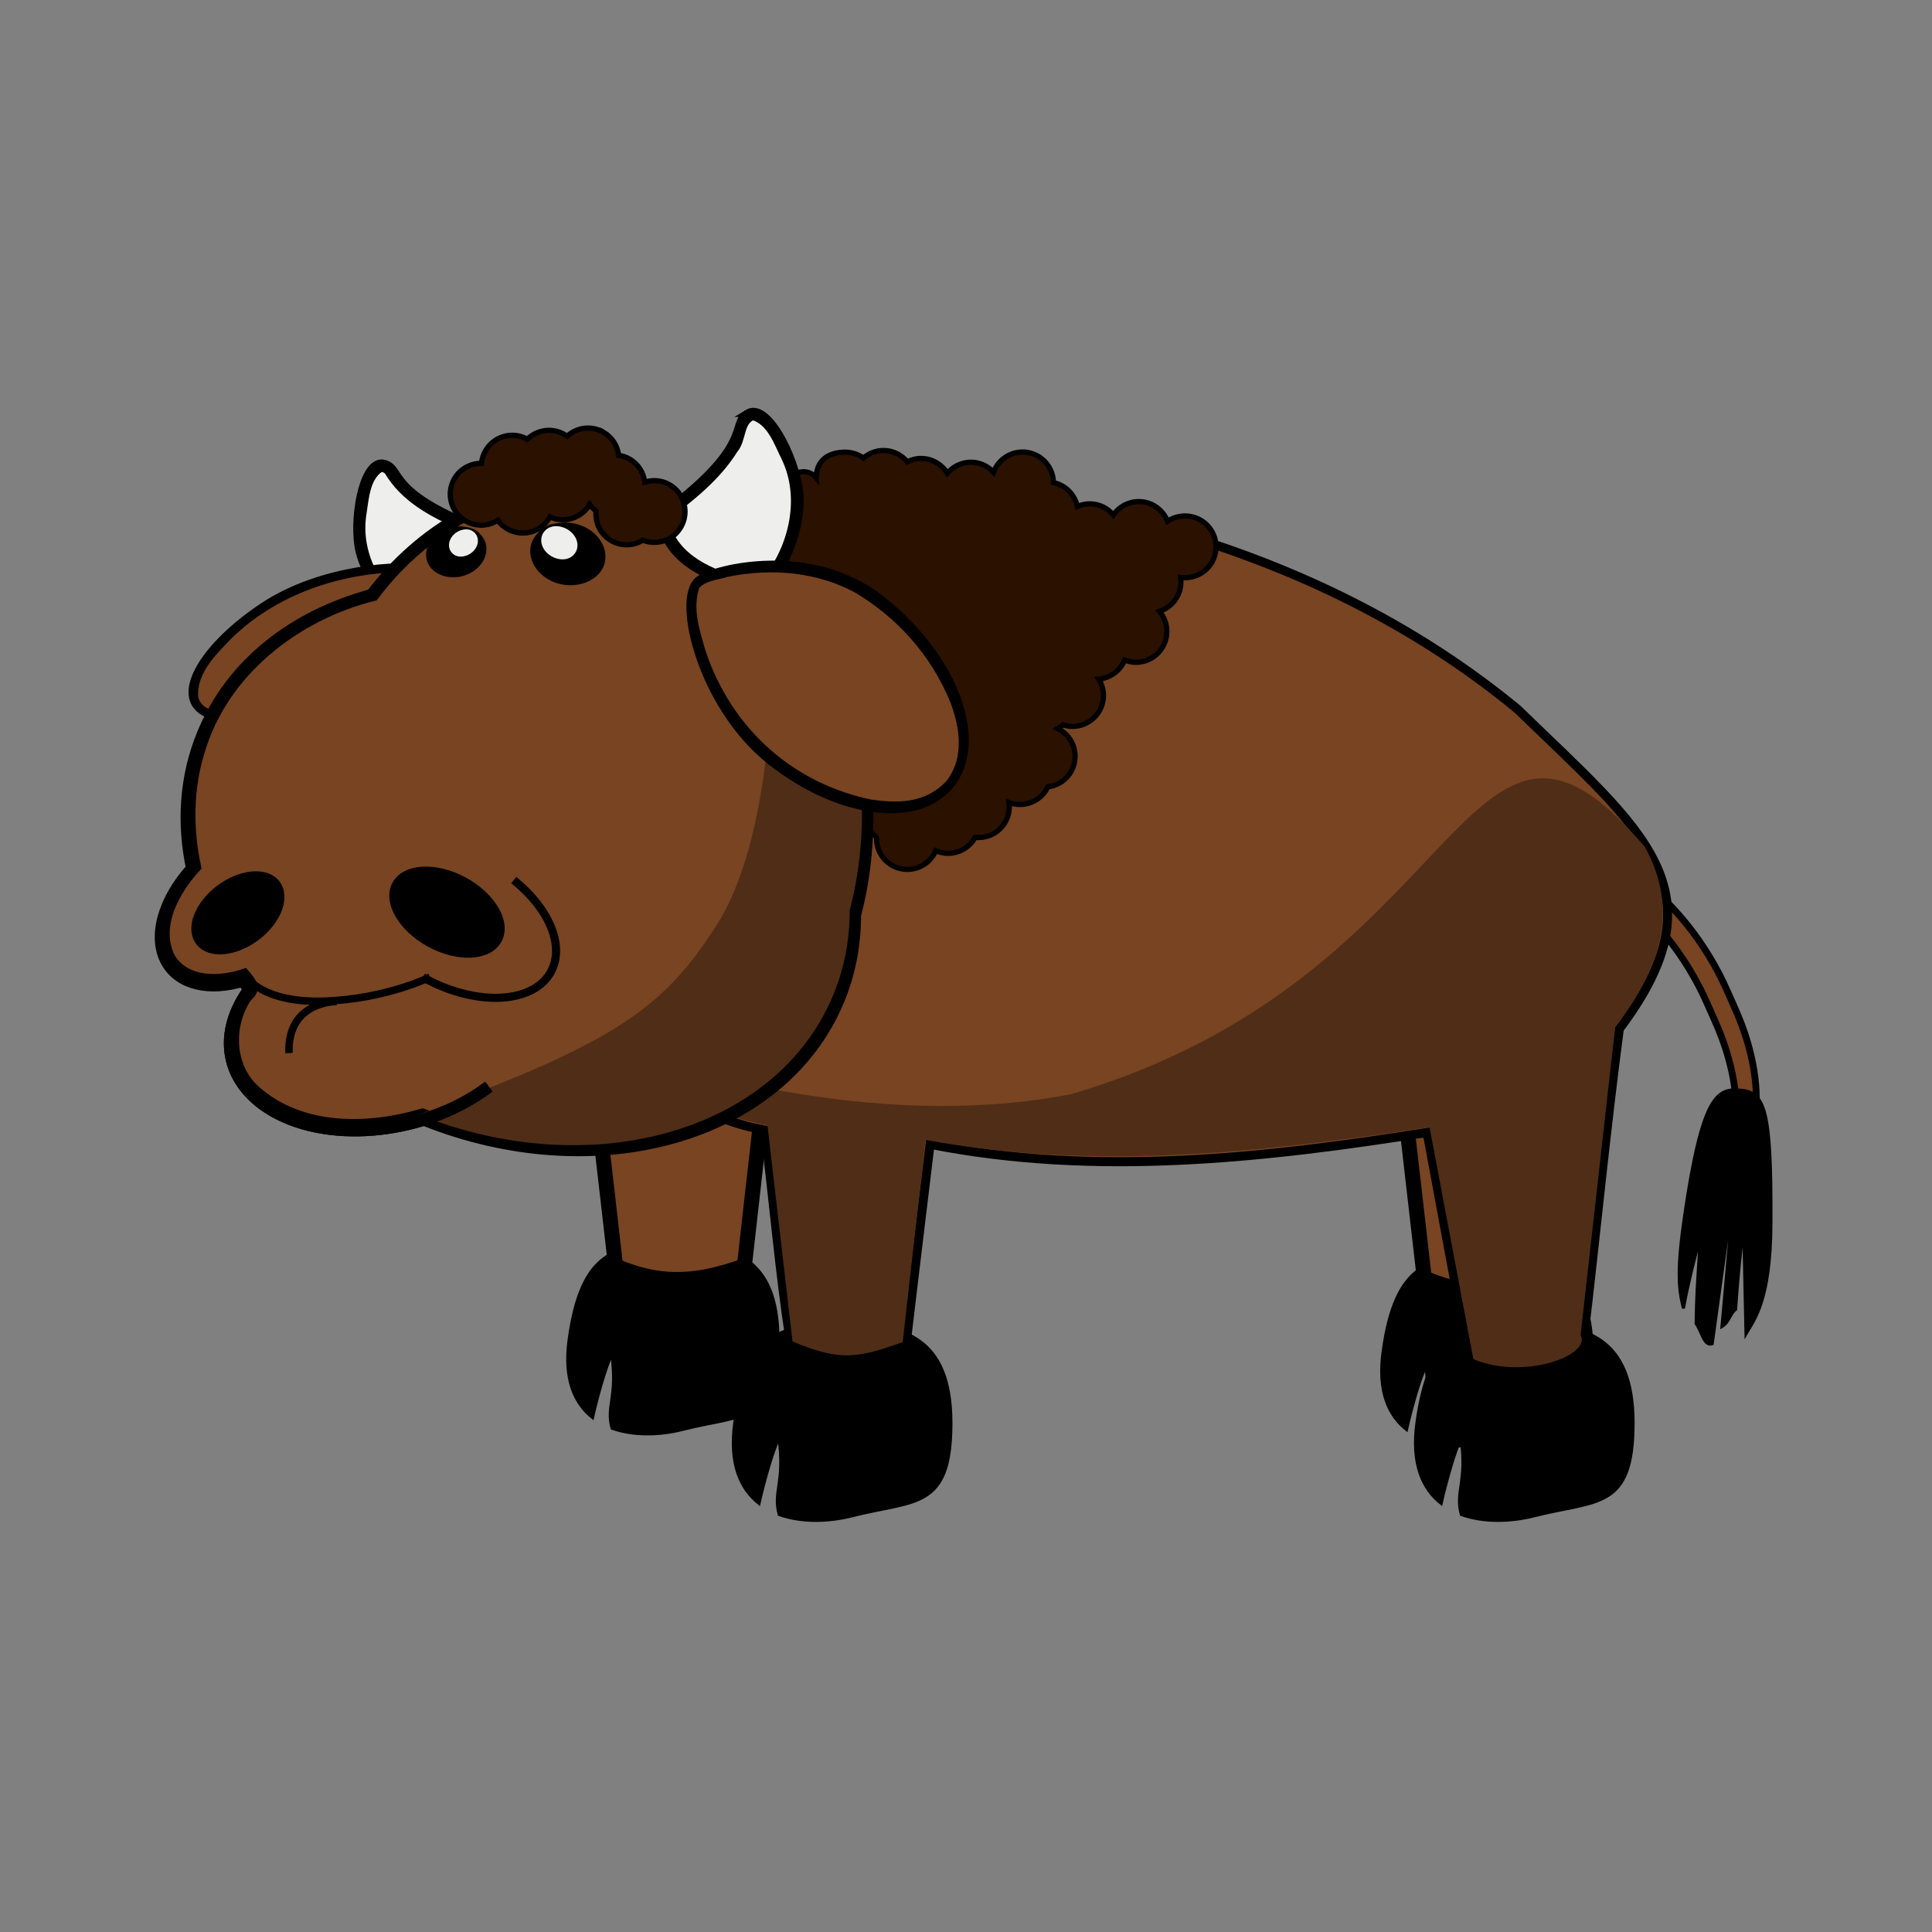 <svg:svg xmlns:dc="http://purl.org/dc/elements/1.1/" xmlns:ns1="http://sodipodi.sourceforge.net/DTD/sodipodi-0.dtd" xmlns:ns2="http://www.inkscape.org/namespaces/inkscape" xmlns:ns4="http://creativecommons.org/ns#" xmlns:rdf="http://www.w3.org/1999/02/22-rdf-syntax-ns#" xmlns:svg="http://www.w3.org/2000/svg" height="432.363" id="svg2728" version="1.0" viewBox="-34.62 -91.274 432.363 432.363" width="432.363" ns1:docname="bison.svg" ns1:version="0.32" ns2:output_extension="org.inkscape.output.svg.inkscape" ns2:version="0.48.2 r9819">
  <svg:rect x="-34.62" y="-91.274" width="432.363" height="432.363" fill="#808080" stroke="none"/>
  <ns1:namedview bordercolor="#666666" borderopacity="1.0" fit-margin-bottom="0" fit-margin-left="0" fit-margin-right="0" fit-margin-top="0" gridtolerance="10000" guidetolerance="10" id="base" objecttolerance="10" pagecolor="#ffffff" showgrid="false" ns2:current-layer="layer1" ns2:cx="-189.18006" ns2:cy="-100.40506" ns2:document-units="px" ns2:pageopacity="0.0" ns2:pageshadow="2" ns2:window-height="845" ns2:window-maximized="1" ns2:window-width="1440" ns2:window-x="-3" ns2:window-y="-3" ns2:zoom="0.7" />
  <svg:g id="layer1" transform="translate(-107.18 -346.3)" ns2:groupmode="layer" ns2:label="Layer 1">
    <svg:g id="g4656">
      <svg:path d="m411.94 443.87-1.82 2.4c15.358-2.536 35.174 12.258 44.427 33.167l1.926 4.352c7.149 16.153 5.838 31.091-2.208 38.22 11.866-5.122 14.997-22.268 6.681-41.058l-1.926-4.352c-9.253-20.909-29.069-35.703-44.427-33.167l-2.653 0.438z" id="path3011" style="stroke:#000000;stroke-width:1.519;fill:#784421" ns1:nodetypes="ccccccccc" ns2:connector-curvature="0" />
      <svg:rect height="83.412" id="rect3013" style="stroke:#000000;stroke-width:.672;fill:#2e3436" width="20.42" x="394.88" y="473" />
      <svg:rect height="83.411" id="rect3015" style="stroke:#000000;stroke-width:.672;fill:#2e3436" width="20.421" x="407.59" y="488.89" />
      <svg:path d="m405.45 536.13c-12.91 0-20.635 1.361-23.375 21.417-1.204 8.803 1.216 14.211 5.255 17.399 0.813-3.67 2.919-11.577 4.32-14.094 1.308 9.561-1.329 11.537 0.032 16.492 4.784 1.695 10.555 1.599 15.831 0.259 13.596-3.457 21.311-1.266 21.311-20.056 0.001-18.752-10.466-21.417-23.375-21.417z" id="path3017" style="stroke:#000000;stroke-width:.672;fill:#000000" ns2:connector-curvature="0" />
      <svg:path d="m413.84 551.31c-13.363 0-21.359 1.409-24.196 22.167-1.244 9.111 1.26 14.71 5.439 18.009 0.841-3.798 3.022-11.984 4.471-14.589 1.354 9.896-1.376 11.943 0.034 17.07 4.951 1.754 10.925 1.656 16.386 0.268 14.073-3.578 22.058-1.309 22.058-20.759 0.001-19.411-10.832-22.167-24.193-22.167z" id="path3019" style="stroke:#000000;stroke-width:.672;fill:#000000" ns2:connector-curvature="0" />
      <svg:rect height="83.412" id="rect3021" style="stroke:#000000;stroke-width:.672;fill:#2e3436" width="20.42" x="215.4" y="473" />
      <svg:rect height="83.411" id="rect3023" style="stroke:#000000;stroke-width:.672;fill:#2e3436" width="20.421" x="254.93" y="488.89" />
      <svg:path d="m223.29 533.44c-12.91 0-20.636 1.361-23.375 21.417-1.204 8.803 1.217 14.211 5.255 17.399 0.814-3.67 2.919-11.577 4.321-14.094 1.308 9.561-1.329 11.537 0.033 16.492 4.784 1.695 10.555 1.599 15.83 0.259 13.597-3.457 21.31-1.266 21.31-20.056 0-18.752-10.466-21.417-23.375-21.417z" id="path3025" style="stroke:#000000;stroke-width:.672;fill:#000000" ns2:connector-curvature="0" />
      <svg:path d="m261.18 551.31c-13.362 0-21.359 1.409-24.195 22.167-1.245 9.111 1.259 14.71 5.439 18.009 0.842-3.798 3.021-11.984 4.472-14.589 1.354 9.896-1.376 11.943 0.034 17.07 4.951 1.754 10.925 1.656 16.385 0.268 14.074-3.578 22.059-1.309 22.059-20.759 0-19.411-10.834-22.167-24.195-22.167z" id="path3027" style="stroke:#000000;stroke-width:.672;fill:#000000" ns2:connector-curvature="0" />
      <svg:path d="m202.28 468.27 44.909-1.347-8.043 71.4c-9.607 3.368-17.874 4.715-28.822 0l-8.043-70.053z" id="path3029" style="stroke:#000000;stroke-width:3.36;fill:#784421" ns1:nodetypes="ccccc" ns2:connector-curvature="0" />
      <svg:path d="m383.25 470.96 44.909-1.347-8.043 71.4c-9.607 3.368-17.874 4.715-28.822 0l-8.043-70.053z" id="path3033" style="stroke:#000000;stroke-width:3.36;fill:#784421" ns1:nodetypes="ccccc" ns2:connector-curvature="0" />
      <svg:path d="m250.81 362.58c-23.087 0.465-42.861 17.916-51.529 38.673-13.287 30.474-7.817 69.845 16.988 92.845 7.601 6.993 17.234 12.015 27.419 13.83 2.006 15.609 3.32 31.835 5.697 47.067 8.242 3.734 17.843 2.971 26.057-0.168 1.759-14.572 3.466-29.151 5.258-43.72 36.767 7.29 74.561 3.177 111.23-2.652 2.854 15.474 5.742 30.942 8.609 46.414 8.273 3.827 18.074 3.172 26.393-0.042 2.738-23.156 4.967-46.521 8.023-69.547 23.442-31.179 5.448-44.101-22.794-71.554-46.394-38.235-107.31-51.194-161.35-51.144z" id="path3043" style="stroke:#000000;stroke-width:2.016;fill:#784421" ns1:nodetypes="ccccccccccccc" ns2:connector-curvature="0" />
      <svg:path d="m312.2 499.9c-50.137 9.767-102.09-10.777-102.09-10.777 8.352 9.924 22.372 15.447 34.2 17.741l5.605 48.344c10.948 4.715 15.057 3.546 24.664 0.179l5.086-45.255c36.998 6.736 73.132 3.199 112.81-2.863l9.806 51.907c10.948 4.715 26.461-0.674 24.003-5.389l7.729-68.843c10.08-13.243 14.454-26.096 6.686-40.345-40.752-47.949-38.848 29.112-128.5 55.302z" id="path3045" style="fill:#502d16" ns1:nodetypes="cccccccccccc" ns2:connector-curvature="0" />
      <svg:path d="m462.23 499.01c-5.332-0.56-8.699 0.933-12.64 27.829-1.73 11.806-1.503 16.51-0.282 20.979 0.85-4.908 2.847-12.769 3.778-16.099-0.799 12.936-0.827 12.776-0.958 19.508 1.358 1.946 1.776 5.15 3.61 4.524 1.659-11.942 5.11-36.866 5.11-36.866l-2.934 33.003c1.704-1.041 1.804-2.926 3.056-3.825 0.821-11.722 1.806-18.545 1.806-18.545l0.513 24.012c1.691-2.966 5.508-7.183 5.596-24.655 0.127-25.399-1.323-29.307-6.655-29.866z" id="path3057" style="stroke:#000000;stroke-width:.672;fill:#000000" ns1:nodetypes="cccccccccccsc" ns2:connector-curvature="0" />
      <svg:path d="m270.28 355.84c-1.719 0-3.29 0.65-4.5 1.688-1.145-0.839-2.566-1.312-4.094-1.312-3.82 0-6.46 1.926-6.46 5.745-5.811-6.852-19.93 14.449-8.103 12.348-0.233 1.093-5.406 6.705-5.464 7.851-6.673 2.845 16.12 9.138 16.12 17.43 0 0.675 0.033 1.343 0.094 2-2.351 1.105-3.969 3.481-3.969 6.25 0 3.82 3.087 6.938 6.906 6.938 0.304 0 0.581-0.056 0.875-0.094-0.069 0.393-0.125 0.775-0.125 1.188 0 2.545 1.391 4.768 3.438 5.969 1.254 3.235 3.294 6.025 5.844 8.094-1.716 1.258-2.844 3.302-2.844 5.594 0 1.56-3.505 2.494-2.634 3.651-0.433 0.904 3.353 2.436 3.353 3.505 0 3.82 3.087 6.906 6.906 6.906 2.85 0 5.285-1.726 6.344-4.188 0.844 0.367 1.771 0.594 2.75 0.594 2.602 0 4.882-1.44 6.062-3.562 0.243 0.026 0.501 0.031 0.75 0.031 3.82 0 6.906-3.087 6.906-6.906 0-0.315-0.022-0.634-0.062-0.938 0.759 0.286 1.579 0.438 2.438 0.438 2.753 0 5.137-1.609 6.25-3.938 3.426-0.412 6.094-3.307 6.094-6.844 0-2.712-1.571-5.054-3.844-6.188 0.405-0.239 0.778-0.53 1.125-0.844 0.669 0.216 1.384 0.344 2.125 0.344 3.82 0 6.938-3.087 6.938-6.906 0-1.354-0.39-2.621-1.062-3.688 2.624-0.218 4.84-1.923 5.812-4.25 0.785 0.31 1.636 0.5 2.531 0.5 3.82 0 6.906-3.118 6.906-6.938 0-1.704-0.634-3.263-1.656-4.469 2.781-0.896 4.812-3.515 4.812-6.594 0-0.347-0.044-0.667-0.094-1 0.333 0.049 0.685 0.062 1.031 0.062 3.82 0 6.906-3.087 6.906-6.906 0-3.82-3.087-6.906-6.906-6.906-1.457 0-2.823 0.418-3.938 1.188-1.004-2.579-3.503-4.406-6.438-4.406-2.372 0-4.442 1.181-5.688 3-1.269-1.518-3.148-2.5-5.281-2.5-0.98 0-1.936 0.226-2.781 0.594-0.56-2.677-2.667-4.783-5.344-5.344-0.05-3.777-3.118-6.844-6.906-6.844-2.979 0-5.527 1.89-6.5 4.531-1.264-1.373-3.049-2.25-5.062-2.25-2.117 0-4.013 0.971-5.281 2.469-1.217-1.98-3.412-3.312-5.906-3.312-1.107 0-2.135 0.287-3.062 0.75-1.268-1.537-3.164-2.531-5.312-2.531z" id="path4055-0" style="stroke:#000000;stroke-width:1.168;fill:#2b1100" ns1:nodetypes="ccscccscsscsccscsscscsscscsccssccsscscssscscsccscscsccc" ns2:connector-curvature="0" />
      <svg:g id="g4461" transform="matrix(.866 .5 -.5 .866 241.44 -41.014)">
        <svg:g id="g4026" transform="translate(-26,-28)">
          <svg:path d="m154.14 415.66c4.346-1.136 3.398 5.731 27.717 1.502 6.075 6.921 3.018 16.792-3.69 26.3-7.57 0.166-16.278-4.418-19.838-8.849-4.754-5.916-8.733-17.765-4.189-18.953z" id="path3061" style="stroke:#000000;stroke-width:1.67;fill:#eeeeec" ns1:nodetypes="cccsz" ns2:connector-curvature="0" />
          <svg:path d="m153.91 417.02c-1.778 3.467 0.509 7.754 1.771 11.087 3.501 8.76 12.809 13.814 21.903 14.258 4.237-6.23 8.809-14.795 4.985-22.279-0.989-3.163-4.481-0.685-6.775-0.887-6.726 0.779-13.981 1.035-20.093-2.455-0.591-0.15-1.3-0.143-1.792 0.276z" id="path3063" style="stroke:#000000;stroke-width:1.67;fill:#eeeeec" ns2:connector-curvature="0" />
          <svg:g id="g3254" style="fill:#784421" transform="matrix(.837 0 0 .765 28.901 101.43)">
            <svg:path d="m140.23 500.44c8.439 0.985 22.211-13.52 30.742-32.375 8.531-18.856 5.415-37.465 0.167-35.942-3.655 1.06-22.211 13.52-30.742 32.375-8.531 18.856-8.606 34.958-0.167 35.942z" id="path3065" style="stroke:#000000;stroke-width:1.411;fill:#784421" ns1:nodetypes="csssc" ns2:connector-curvature="0" />
            <svg:path d="m166.63 435.9c-14.402 9.83-25.491 24.553-29.759 41.543-1.476 6.455-3.497 14.176 0.356 20.217 3.35 3.666 8.835 0.633 12.011-1.768 10.671-8.511 17.955-20.839 22.784-33.483 2.807-8.758 4.695-18.57 1.543-27.428-0.524-1.972-2.573-2.275-3.923-0.941-1.034 0.569-2.041 1.188-3.011 1.861z" id="path3067" style="stroke:#000000;stroke-width:1.411;fill:#784421" ns2:connector-curvature="0" />
          </svg:g>
          <svg:path d="m193.12 398.89c-15.271 9.542-24.397 25.616-26.702 43.684-12.608 12.653-19.35 28.851-17.187 45.552 1.345 10.385 5.98 19.731 12.997 27.513-2.014 9.048-0.004 17.59 5.516 20.878 5.018 2.989 11.571 0.817 16.84-4.847 0.749 0.342 1.507 0.665 2.273 0.985-1.286 11.493 5.029 20.127 16.686 20.808 10.664 0.623 22.884-5.586 31.647-15.108 41.312-5.928 71.188-36.75 66.952-69.452-0.853-6.582-3.033-12.743-6.294-18.357-2.104-7.687-5.39-15.306-9.916-22.55-21.605-34.575-63.183-47.621-92.812-29.107z" id="path3069" style="stroke:#000000;stroke-width:2.783;fill:#dcdcdc" ns2:connector-curvature="0" />
          <svg:path d="m192.04 400.24c-14.212 9.355-22.944 25.582-24.863 42.37-12.987 12.513-20.755 31.542-16.294 49.6 1.962 8.459 6.387 16.249 12.243 22.638-1.567 6.792-1.498 15.937 4.869 20.235 5.718 3.27 12.273-0.883 16.03-5.226 2.34 0.857 4.606 1.584 3.489 4.503-0.622 7.507 4.268 15.414 11.892 16.936 13.102 2.73 25.95-4.916 34.679-14.185 9.954-1.911 20.168-4.444 29.282-9.227 18.329-9.103 34.368-25.87 37.302-46.732 1.678-10.793-1.06-21.87-6.332-31.322-8.393-30.361-35.35-56.203-67.332-58.566-12.275-0.912-24.696 2.087-34.966 8.977z" id="path3071" style="stroke:#000000;stroke-width:1.67;fill:#784421" ns2:connector-curvature="0" />
          <svg:path d="m219.09 510.91c0.263-0.003 0.521-0.014 0.786-0.022 13.228-0.434 23.711-7.36 23.41-15.477-0.245-6.622-7.584-11.987-17.466-13.506" id="path3073" style="stroke:#000000;stroke-width:1.814;fill:none" ns1:nodetypes="csscc" ns2:connector-curvature="0" />
          <svg:path d="m240.44 393.01c13.137 18.605 30.762 52.648 29.752 74.824-1.01 22.177-6.31 34.037-36.532 70.162 41.312-5.928 71.188-36.75 66.952-69.452-0.852-6.582-3.033-12.743-6.294-18.357-2.104-7.687-5.39-15.306-9.916-22.55-10.923-17.481-26.953-29.45-43.962-34.628z" id="path3075" style="fill:#502d16" ns1:nodetypes="czcscsc" ns2:connector-curvature="0" />
          <svg:path d="m417 161.09c0 12.703-5.149 23-11.5 23s-11.5-10.297-11.5-23 5.149-23 11.5-23 11.5 10.297 11.5 23z" id="path3077" style="stroke:#000000;stroke-width:3;fill:#000000" transform="matrix(.474 -.159 .035 .241 -19.895 450.37)" ns1:cx="405.5" ns1:cy="161.09448" ns1:rx="11.5" ns1:ry="23" ns1:type="arc" />
          <svg:path d="m417 161.09c0 12.703-5.149 23-11.5 23s-11.5-10.297-11.5-23 5.149-23 11.5-23 11.5 10.297 11.5 23z" id="path3079" style="stroke:#000000;stroke-width:3;fill:#eeeeec" transform="matrix(.292 -.098 .022 .148 56.4 438.1)" ns1:cx="405.5" ns1:cy="161.09448" ns1:rx="11.5" ns1:ry="23" ns1:type="arc" />
          <svg:path d="m361 269.09c0 8.284-10.969 15-24.5 15s-24.5-6.716-24.5-15 10.969-15 24.5-15 24.5 6.716 24.5 15z" id="path3081" style="stroke:#000000;stroke-width:3;fill:#000001" transform="matrix(.533 -.017 .02 .534 31.735 357.62)" ns1:cx="336.5" ns1:cy="269.09448" ns1:rx="24.5" ns1:ry="15" ns1:type="arc" />
          <svg:path d="m361 269.09c0 8.284-10.969 15-24.5 15s-24.5-6.716-24.5-15 10.969-15 24.5-15 24.5 6.716 24.5 15z" id="path3083" style="stroke:#000000;stroke-width:3;fill:#000000" transform="matrix(-.197 .402 .403 .231 133.87 321.69)" ns1:cx="336.5" ns1:cy="269.09448" ns1:rx="24.5" ns1:ry="15" ns1:type="arc" />
          <svg:path d="m417 161.09c0 12.703-5.149 23-11.5 23s-11.5-10.297-11.5-23 5.149-23 11.5-23 11.5 10.297 11.5 23z" id="path3085" style="stroke:#000000;stroke-width:3;fill:#000000" transform="matrix(-.435 .442 .249 .17 336.09 206.02)" ns1:cx="405.5" ns1:cy="161.09448" ns1:rx="11.5" ns1:ry="23" ns1:type="arc" />
          <svg:path d="m417 161.09c0 12.703-5.149 23-11.5 23s-11.5-10.297-11.5-23 5.149-23 11.5-23 11.5 10.297 11.5 23z" id="path3087" style="stroke:#000000;stroke-width:3;fill:#eeeeec" transform="matrix(-.268 .272 .153 .104 280.94 284.38)" ns1:cx="405.5" ns1:cy="161.09448" ns1:rx="11.5" ns1:ry="23" ns1:type="arc" />
          <svg:path d="m184.99 530.64s6.061 3.177 17.738-4.12c11.678-7.297 17.726-16.455 17.726-16.455" id="path3089" style="stroke:#000000;stroke-width:1.67;fill:none" ns2:connector-curvature="0" />
          <svg:path d="m244.11 524.7c-0.135 0.323-0.28 0.639-0.426 0.964-7.277 16.218-25.245 28.664-40.143 27.793-12.153-0.711-18.506-10.055-16.485-22.284" id="path3091" style="stroke:#000000;stroke-width:2.783;fill:none" ns1:nodetypes="csscc" ns2:connector-curvature="0" />
          <svg:path d="m205.12 525.23s-9.714 5.412-3.504 15.35" id="path3093" style="stroke:#000000;stroke-width:1.67;fill:none" ns1:nodetypes="cs" ns2:connector-curvature="0" />
          <svg:path d="m218.88 365.27c-2.316 4.277 5.141 5.067-5.579 29.553 5.701 8.194 16.858 7.547 28.577 2.966 2.129-7.922-0.437-18.276-4.172-23.176-4.987-6.542-16.404-13.814-18.826-9.342z" id="path3095" style="stroke:#000000;stroke-width:1.67;fill:#eeeeec" ns1:nodetypes="cccsz" ns2:connector-curvature="0" />
          <svg:path d="m220.16 365.41c-1.792 2.43 0.785 5.598 0.231 8.353-0.227 7.274-3.024 14.239-5.826 20.908 4.883 6.522 14.109 6.034 21.061 4.016 2.133-0.953 6.137-0.656 5.697-3.898 1.07-9.333-2.174-19.639-10.164-25.093-3.128-2.076-6.801-5.365-10.788-4.439-0.06 0.059-0.173 0.072-0.212 0.153z" id="path3097" style="stroke:#000000;stroke-width:1.67;fill:#eeeeec" ns2:connector-curvature="0" />
          <svg:g id="g3250" style="fill:#784421" transform="matrix(0.734 0 0 1 60.611 0)">
            <svg:path d="m326.35 413.43c-1.211 12.084-24.254 19.575-51.435 16.721-27.181-2.854-50.592-21.167-47.048-27.062 2.468-4.106 24.254-19.575 51.435-16.721 27.181 2.854 48.259 14.978 47.048 27.062z" id="path3099" style="stroke:#000000;stroke-width:1.67;fill:#784421" ns1:nodetypes="csssc" ns2:connector-curvature="0" />
            <svg:path d="m234.84 398.52c-2.187 1.795-5.423 3.176-6.224 5.987 1.535 5.532 7.074 8.874 11.516 12.091 19.735 12.881 44.699 15.966 67.234 10.525 6.931-2.054 15.464-5.125 17.727-12.825 1.195-7.401-5.534-12.823-11.135-16.27-12.946-7.424-27.917-10.741-42.709-10.871-12.863 0.281-25.633 4.352-36.409 11.363z" id="path3101" style="stroke:#000000;stroke-width:1.67;fill:#784421" ns2:connector-curvature="0" />
          </svg:g>
        </svg:g>
        <svg:path d="m167.09 357.06c-3.093 0-5.709 2.043-6.594 4.844-0.233-0.024-0.48-0.031-0.719-0.031-3.18 0-5.848 2.14-6.656 5.062-3.777 0.05-6.812 3.118-6.812 6.906 0 1.041 0.213 2.021 0.625 2.906-2.102 1.187-3.531 3.445-3.531 6.031 0 3.82 3.118 6.906 6.938 6.906 2.674 0 4.974-1.498 6.125-3.719 0.86 0.384 1.81 0.594 2.812 0.594 3.82 0 6.906-3.087 6.906-6.906 0-0.062 0.002-0.126 0-0.188 3.513-0.308 6.281-3.259 6.312-6.844 0.621 0.262 1.271 0.46 1.969 0.531 1.089 2.391 3.482 4.062 6.281 4.062 2.626 0 4.891-1.469 6.062-3.625 3.335-0.494 5.906-3.34 5.906-6.812 0-3.82-3.118-6.938-6.938-6.938-2.029 0-3.829 0.889-5.094 2.281-1.262-1.672-3.243-2.781-5.5-2.781-0.906 0-1.77 0.184-2.562 0.5-1.262-1.677-3.271-2.781-5.531-2.781z" id="path4055" style="stroke:#000000;stroke-width:1.168;fill:#2b1100" ns2:connector-curvature="0" />
      </svg:g>
    </svg:g>
  </svg:g>
</svg:svg>